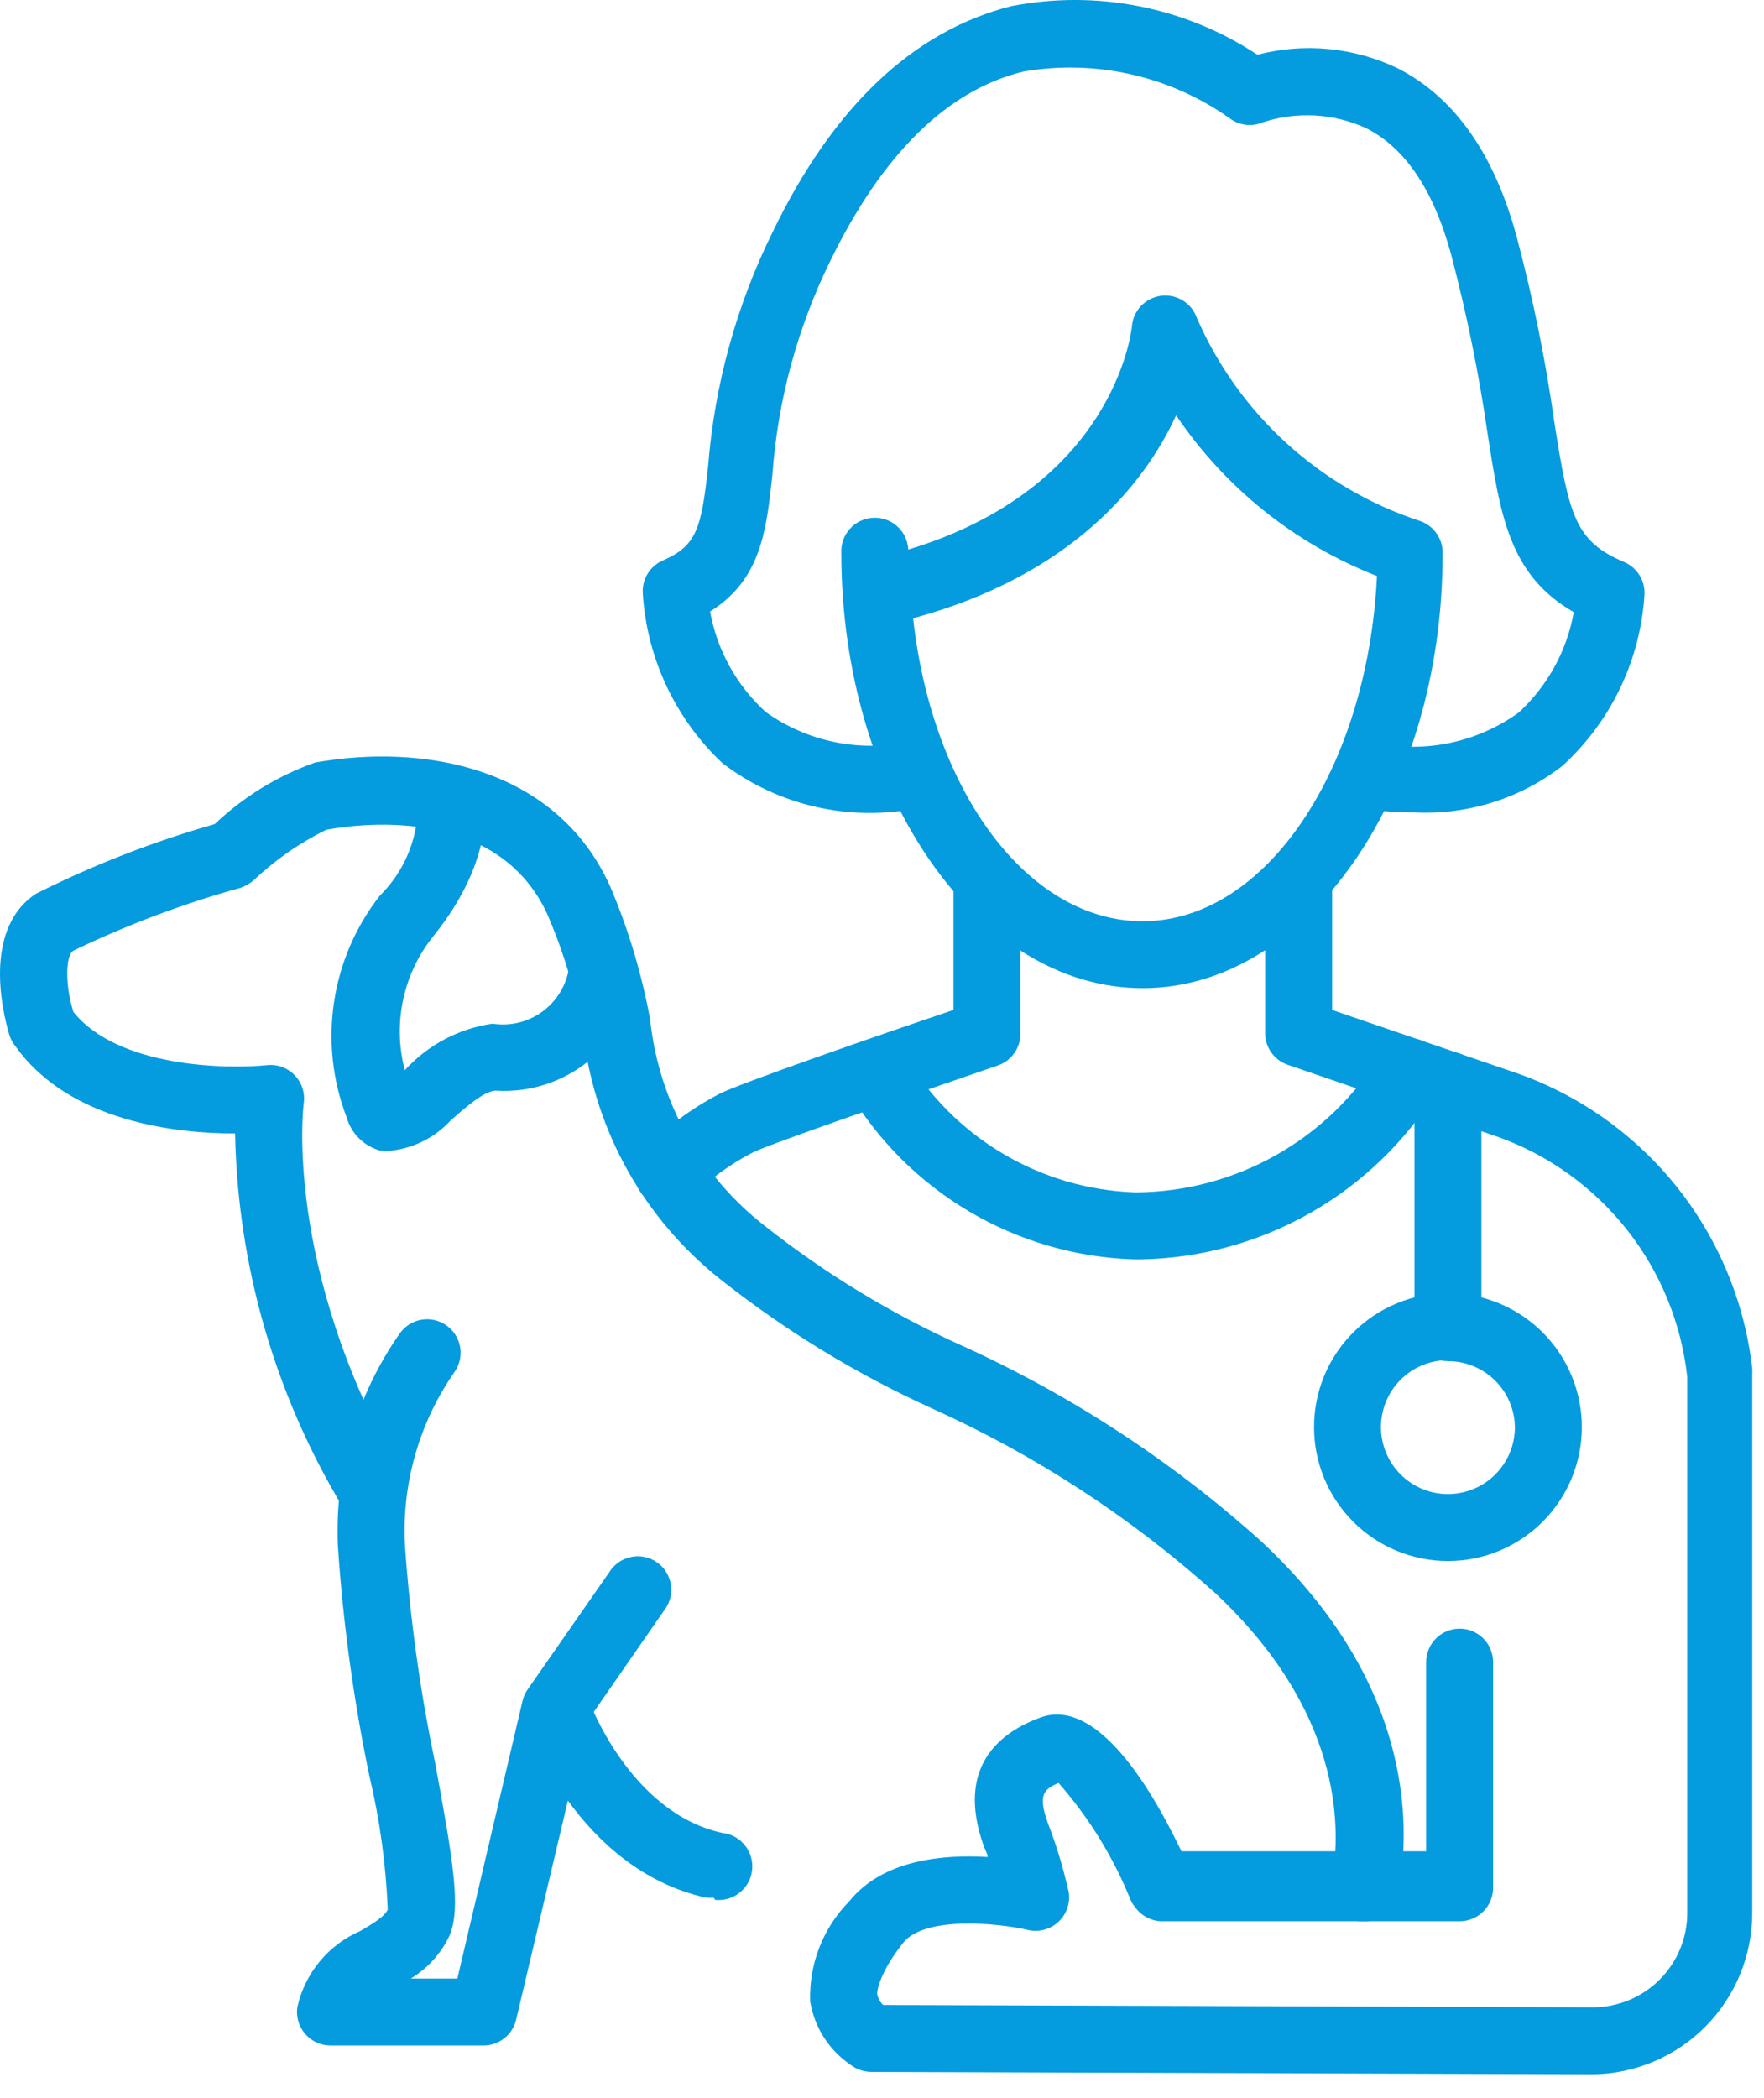 <svg width="74" height="88" viewBox="0 0 74 88" fill="none" xmlns="http://www.w3.org/2000/svg">
<path d="M28.034 50.605C27.654 50.608 27.289 50.456 27.023 50.184C26.478 49.637 26.478 48.752 27.023 48.204C27.948 47.276 29.009 46.495 30.169 45.887C30.927 45.48 36.993 43.373 39.999 42.362V37.25C39.999 36.475 40.628 35.846 41.403 35.846C42.179 35.846 42.807 36.475 42.807 37.25V43.359C42.809 43.963 42.424 44.5 41.853 44.693C37.275 46.266 32.022 48.077 31.517 48.373C30.601 48.852 29.762 49.467 29.031 50.198C28.766 50.461 28.407 50.608 28.034 50.605L28.034 50.605Z" fill="#059BDF"/>
<path d="M47.934 41.449C40.996 41.449 35.294 33.262 35.294 23.193C35.256 22.417 35.853 21.757 36.629 21.718C37.404 21.68 38.064 22.277 38.103 23.052C46.683 20.454 47.456 13.981 47.484 13.685V13.686C47.538 13.025 48.047 12.492 48.705 12.408C49.362 12.323 49.989 12.709 50.209 13.335C51.966 17.373 55.364 20.47 59.547 21.845C60.151 22.041 60.547 22.616 60.517 23.249C60.517 33.262 54.871 41.449 47.934 41.449L47.934 41.449ZM38.314 26.002C39.128 33.22 43.13 38.641 47.934 38.641C53.116 38.641 57.371 32.237 57.764 24.162C54.336 22.822 51.398 20.471 49.338 17.421C48.032 20.272 44.984 24.12 38.314 25.931V26.002Z" fill="#059BDF"/>
<path d="M59.349 34.076C58.64 34.079 57.931 34.027 57.229 33.922C56.461 33.813 55.927 33.103 56.035 32.335C56.144 31.567 56.855 31.033 57.622 31.142C59.735 31.612 61.947 31.157 63.703 29.892C64.917 28.78 65.731 27.299 66.02 25.678C63.324 24.12 62.944 21.676 62.397 18.137C62.031 15.63 61.524 13.146 60.88 10.694C60.15 7.998 58.956 6.2 57.3 5.372V5.372C55.94 4.75 54.394 4.664 52.974 5.133C52.507 5.33 51.971 5.261 51.57 4.951C49.067 3.186 45.967 2.484 42.947 2.999C39.745 3.771 37.021 6.453 34.83 10.947V10.947C33.45 13.754 32.625 16.801 32.401 19.921C32.148 22.266 31.923 24.316 29.789 25.65H29.788C30.082 27.273 30.901 28.753 32.12 29.863C33.875 31.118 36.08 31.567 38.187 31.099C38.954 30.991 39.665 31.525 39.774 32.293C39.882 33.06 39.347 33.771 38.58 33.88C35.682 34.49 32.663 33.808 30.308 32.012C28.333 30.153 27.138 27.613 26.966 24.906C26.919 24.302 27.265 23.736 27.823 23.502C29.227 22.884 29.424 22.168 29.705 19.556C29.976 16.137 30.896 12.801 32.415 9.726C34.985 4.417 38.341 1.3 42.414 0.26C45.993 -0.442 49.705 0.289 52.749 2.296C54.711 1.784 56.791 1.984 58.62 2.858C61.007 4.066 62.693 6.453 63.633 9.964L63.633 9.964C64.311 12.515 64.837 15.103 65.206 17.716C65.824 21.648 66.077 22.701 68.127 23.572C68.685 23.806 69.031 24.372 68.984 24.976C68.803 27.714 67.571 30.276 65.543 32.124C63.778 33.494 61.581 34.186 59.349 34.076L59.349 34.076Z" fill="#059BDF"/>
<path d="M47.863 52.824H47.582C42.61 52.673 38.065 49.978 35.547 45.69C35.149 45.026 35.362 44.166 36.025 43.766C36.688 43.368 37.548 43.581 37.949 44.243C39.972 47.704 43.631 49.883 47.638 50.015C51.856 49.992 55.759 47.78 57.946 44.173C58.377 43.526 59.25 43.349 59.898 43.78C60.546 44.21 60.722 45.084 60.291 45.732C57.629 50.061 52.944 52.734 47.863 52.824L47.863 52.824Z" fill="#059BDF"/>
<path d="M57.258 80.588H57.005C56.636 80.523 56.307 80.312 56.093 80.004C55.88 79.695 55.798 79.314 55.868 78.944C56.303 76.529 56.233 71.726 50.953 66.797C47.418 63.628 43.416 61.022 39.086 59.073C35.918 57.634 32.938 55.813 30.21 53.653C27.042 51.14 24.984 47.484 24.481 43.471C24.182 41.723 23.677 40.017 22.978 38.387C20.942 33.88 15.353 34.497 13.681 34.806H13.682C12.56 35.361 11.528 36.08 10.62 36.941C10.466 37.069 10.29 37.169 10.101 37.236C7.686 37.905 5.336 38.789 3.079 39.876C2.714 40.115 2.756 41.435 3.079 42.446C4.961 44.791 9.553 44.847 11.196 44.679V44.679C11.629 44.631 12.059 44.786 12.362 45.1C12.664 45.413 12.804 45.849 12.741 46.28C12.741 46.28 11.842 53.133 16.855 61.868C17.244 62.542 17.01 63.404 16.336 63.792C15.661 64.179 14.8 63.947 14.412 63.272C11.539 58.521 9.969 53.095 9.862 47.544C7.433 47.544 2.924 47.066 0.664 43.906C0.557 43.775 0.472 43.629 0.411 43.471C0.271 43.022 -0.909 39.09 1.506 37.489C3.909 36.282 6.42 35.304 9.005 34.568C10.213 33.42 11.648 32.54 13.218 31.984C17.698 31.183 23.301 32.124 25.59 37.166L25.591 37.166C26.359 38.97 26.925 40.854 27.276 42.783C27.638 46.187 29.366 49.299 32.064 51.406C34.621 53.428 37.418 55.127 40.392 56.461C44.956 58.536 49.176 61.297 52.905 64.648C59.168 70.476 59.211 76.361 58.676 79.352C58.591 80.067 57.978 80.6 57.258 80.588L57.258 80.588Z" fill="#059BDF"/>
<path d="M20.296 85.799H13.865C13.454 85.799 13.064 85.619 12.797 85.307C12.531 84.998 12.413 84.587 12.474 84.184C12.794 82.76 13.776 81.575 15.114 80.996C15.619 80.701 16.139 80.392 16.266 80.097C16.191 78.204 15.932 76.323 15.493 74.48C14.831 71.299 14.39 68.075 14.174 64.832C14.038 61.659 14.95 58.53 16.772 55.929C17.219 55.298 18.091 55.148 18.723 55.591C19.031 55.806 19.239 56.135 19.302 56.504C19.365 56.873 19.278 57.253 19.061 57.557C17.6 59.657 16.87 62.178 16.982 64.734C17.193 67.84 17.62 70.927 18.26 73.974C19.004 78.033 19.355 80.041 18.85 81.206C18.497 81.945 17.935 82.565 17.235 82.99H19.187L21.926 71.32L21.925 71.32C21.97 71.148 22.046 70.986 22.15 70.843L25.563 65.941C25.766 65.614 26.094 65.385 26.472 65.307C26.849 65.228 27.241 65.309 27.558 65.529C27.873 65.749 28.085 66.088 28.144 66.469C28.202 66.85 28.102 67.238 27.866 67.542L24.594 72.261L21.645 84.745H21.644C21.486 85.361 20.933 85.793 20.296 85.799L20.296 85.799Z" fill="#059BDF"/>
<path d="M29.944 79.605H29.649C24.242 78.425 22.108 72.443 22.023 72.191H22.023C21.767 71.458 22.154 70.656 22.887 70.4C23.62 70.144 24.422 70.531 24.677 71.264C24.677 71.264 26.391 76.025 30.295 76.881C31.07 76.962 31.633 77.657 31.552 78.433C31.47 79.209 30.776 79.771 29.999 79.69L29.944 79.605Z" fill="#059BDF"/>
<path d="M16.448 48.261C16.28 48.279 16.11 48.279 15.942 48.261C15.261 48.071 14.728 47.538 14.538 46.856C13.339 43.726 13.873 40.196 15.942 37.56C16.921 36.592 17.49 35.284 17.529 33.909C17.451 33.533 17.53 33.143 17.748 32.827C17.965 32.511 18.303 32.298 18.681 32.237C19.409 32.094 20.123 32.544 20.309 33.262C20.309 33.529 20.843 35.959 18.175 39.273H18.175C16.909 40.85 16.466 42.935 16.982 44.89C17.943 43.832 19.245 43.142 20.66 42.938C21.424 43.058 22.203 42.858 22.815 42.385C23.426 41.912 23.815 41.208 23.89 40.439C23.971 40.066 24.196 39.741 24.515 39.534C24.835 39.327 25.225 39.256 25.597 39.336C26.372 39.503 26.866 40.267 26.699 41.043C26.475 42.419 25.748 43.663 24.658 44.532C23.568 45.402 22.193 45.835 20.801 45.747C20.309 45.747 19.467 46.506 18.905 46.997V46.997C18.263 47.697 17.391 48.145 16.448 48.261L16.448 48.261Z" fill="#059BDF"/>
<path d="M66.82 87.006L36.558 86.907C36.243 86.904 35.938 86.802 35.687 86.613C34.78 85.999 34.166 85.039 33.988 83.958C33.931 82.388 34.526 80.863 35.631 79.746C37.035 78.004 39.549 77.779 41.431 77.892C41.431 77.751 41.319 77.582 41.262 77.414C40.097 74.114 41.922 72.667 43.663 72.035C45.405 71.403 47.469 73.285 49.561 77.653L59.827 77.653V69.719C59.827 68.943 60.456 68.314 61.232 68.314C62.007 68.314 62.636 68.943 62.636 69.719V79.184V79.184C62.636 79.556 62.488 79.913 62.225 80.177C61.962 80.44 61.604 80.588 61.232 80.588H48.719C48.274 80.573 47.863 80.35 47.61 79.984C47.533 79.897 47.471 79.797 47.427 79.69C46.704 77.897 45.683 76.24 44.408 74.788C43.72 75.069 43.566 75.35 43.959 76.473C44.322 77.409 44.612 78.372 44.829 79.352C44.907 79.814 44.748 80.285 44.407 80.607C44.066 80.928 43.587 81.058 43.13 80.954C41.796 80.644 38.776 80.378 37.892 81.487C37.007 82.596 36.797 83.383 36.797 83.636C36.83 83.813 36.918 83.975 37.049 84.099L66.821 84.197C67.872 84.197 68.878 83.78 69.621 83.037C70.364 82.295 70.781 81.288 70.781 80.237V57.768C70.535 55.511 69.66 53.369 68.254 51.586C66.848 49.803 64.969 48.451 62.833 47.685L54.028 44.666C53.455 44.472 53.071 43.935 53.073 43.331V37.251C53.073 36.475 53.701 35.846 54.477 35.846C55.253 35.846 55.882 36.475 55.882 37.251V42.363L63.675 45.031V45.03C66.307 45.966 68.624 47.622 70.362 49.809C72.1 51.996 73.189 54.627 73.506 57.403C73.513 57.477 73.513 57.553 73.506 57.627V80.238C73.506 82.019 72.804 83.728 71.553 84.995C70.302 86.262 68.601 86.985 66.821 87.007L66.82 87.006Z" fill="#059BDF"/>
<path d="M60.741 57.094C59.965 57.094 59.337 56.465 59.337 55.69V45.509C59.337 44.733 59.965 44.104 60.741 44.104C61.516 44.104 62.145 44.733 62.145 45.509V55.69C62.145 56.062 61.997 56.42 61.734 56.683C61.471 56.946 61.113 57.094 60.741 57.094Z" fill="#059BDF"/>
<path d="M60.741 65.477C59.251 65.477 57.822 64.885 56.769 63.831C55.715 62.778 55.124 61.349 55.124 59.86C55.124 58.37 55.715 56.941 56.769 55.888C57.822 54.834 59.251 54.242 60.741 54.242C62.23 54.242 63.659 54.834 64.713 55.888C65.766 56.941 66.358 58.37 66.358 59.86C66.358 61.349 65.766 62.778 64.713 63.831C63.659 64.885 62.23 65.477 60.741 65.477ZM60.741 57.051C59.996 57.051 59.281 57.347 58.755 57.874C58.228 58.4 57.932 59.115 57.932 59.86C57.932 60.605 58.228 61.319 58.755 61.846C59.281 62.373 59.996 62.668 60.741 62.668C61.486 62.668 62.2 62.373 62.727 61.846C63.254 61.319 63.55 60.605 63.55 59.86C63.538 59.122 63.238 58.418 62.712 57.901C62.187 57.383 61.479 57.093 60.741 57.093L60.741 57.051Z" fill="#059BDF"/>
</svg>
